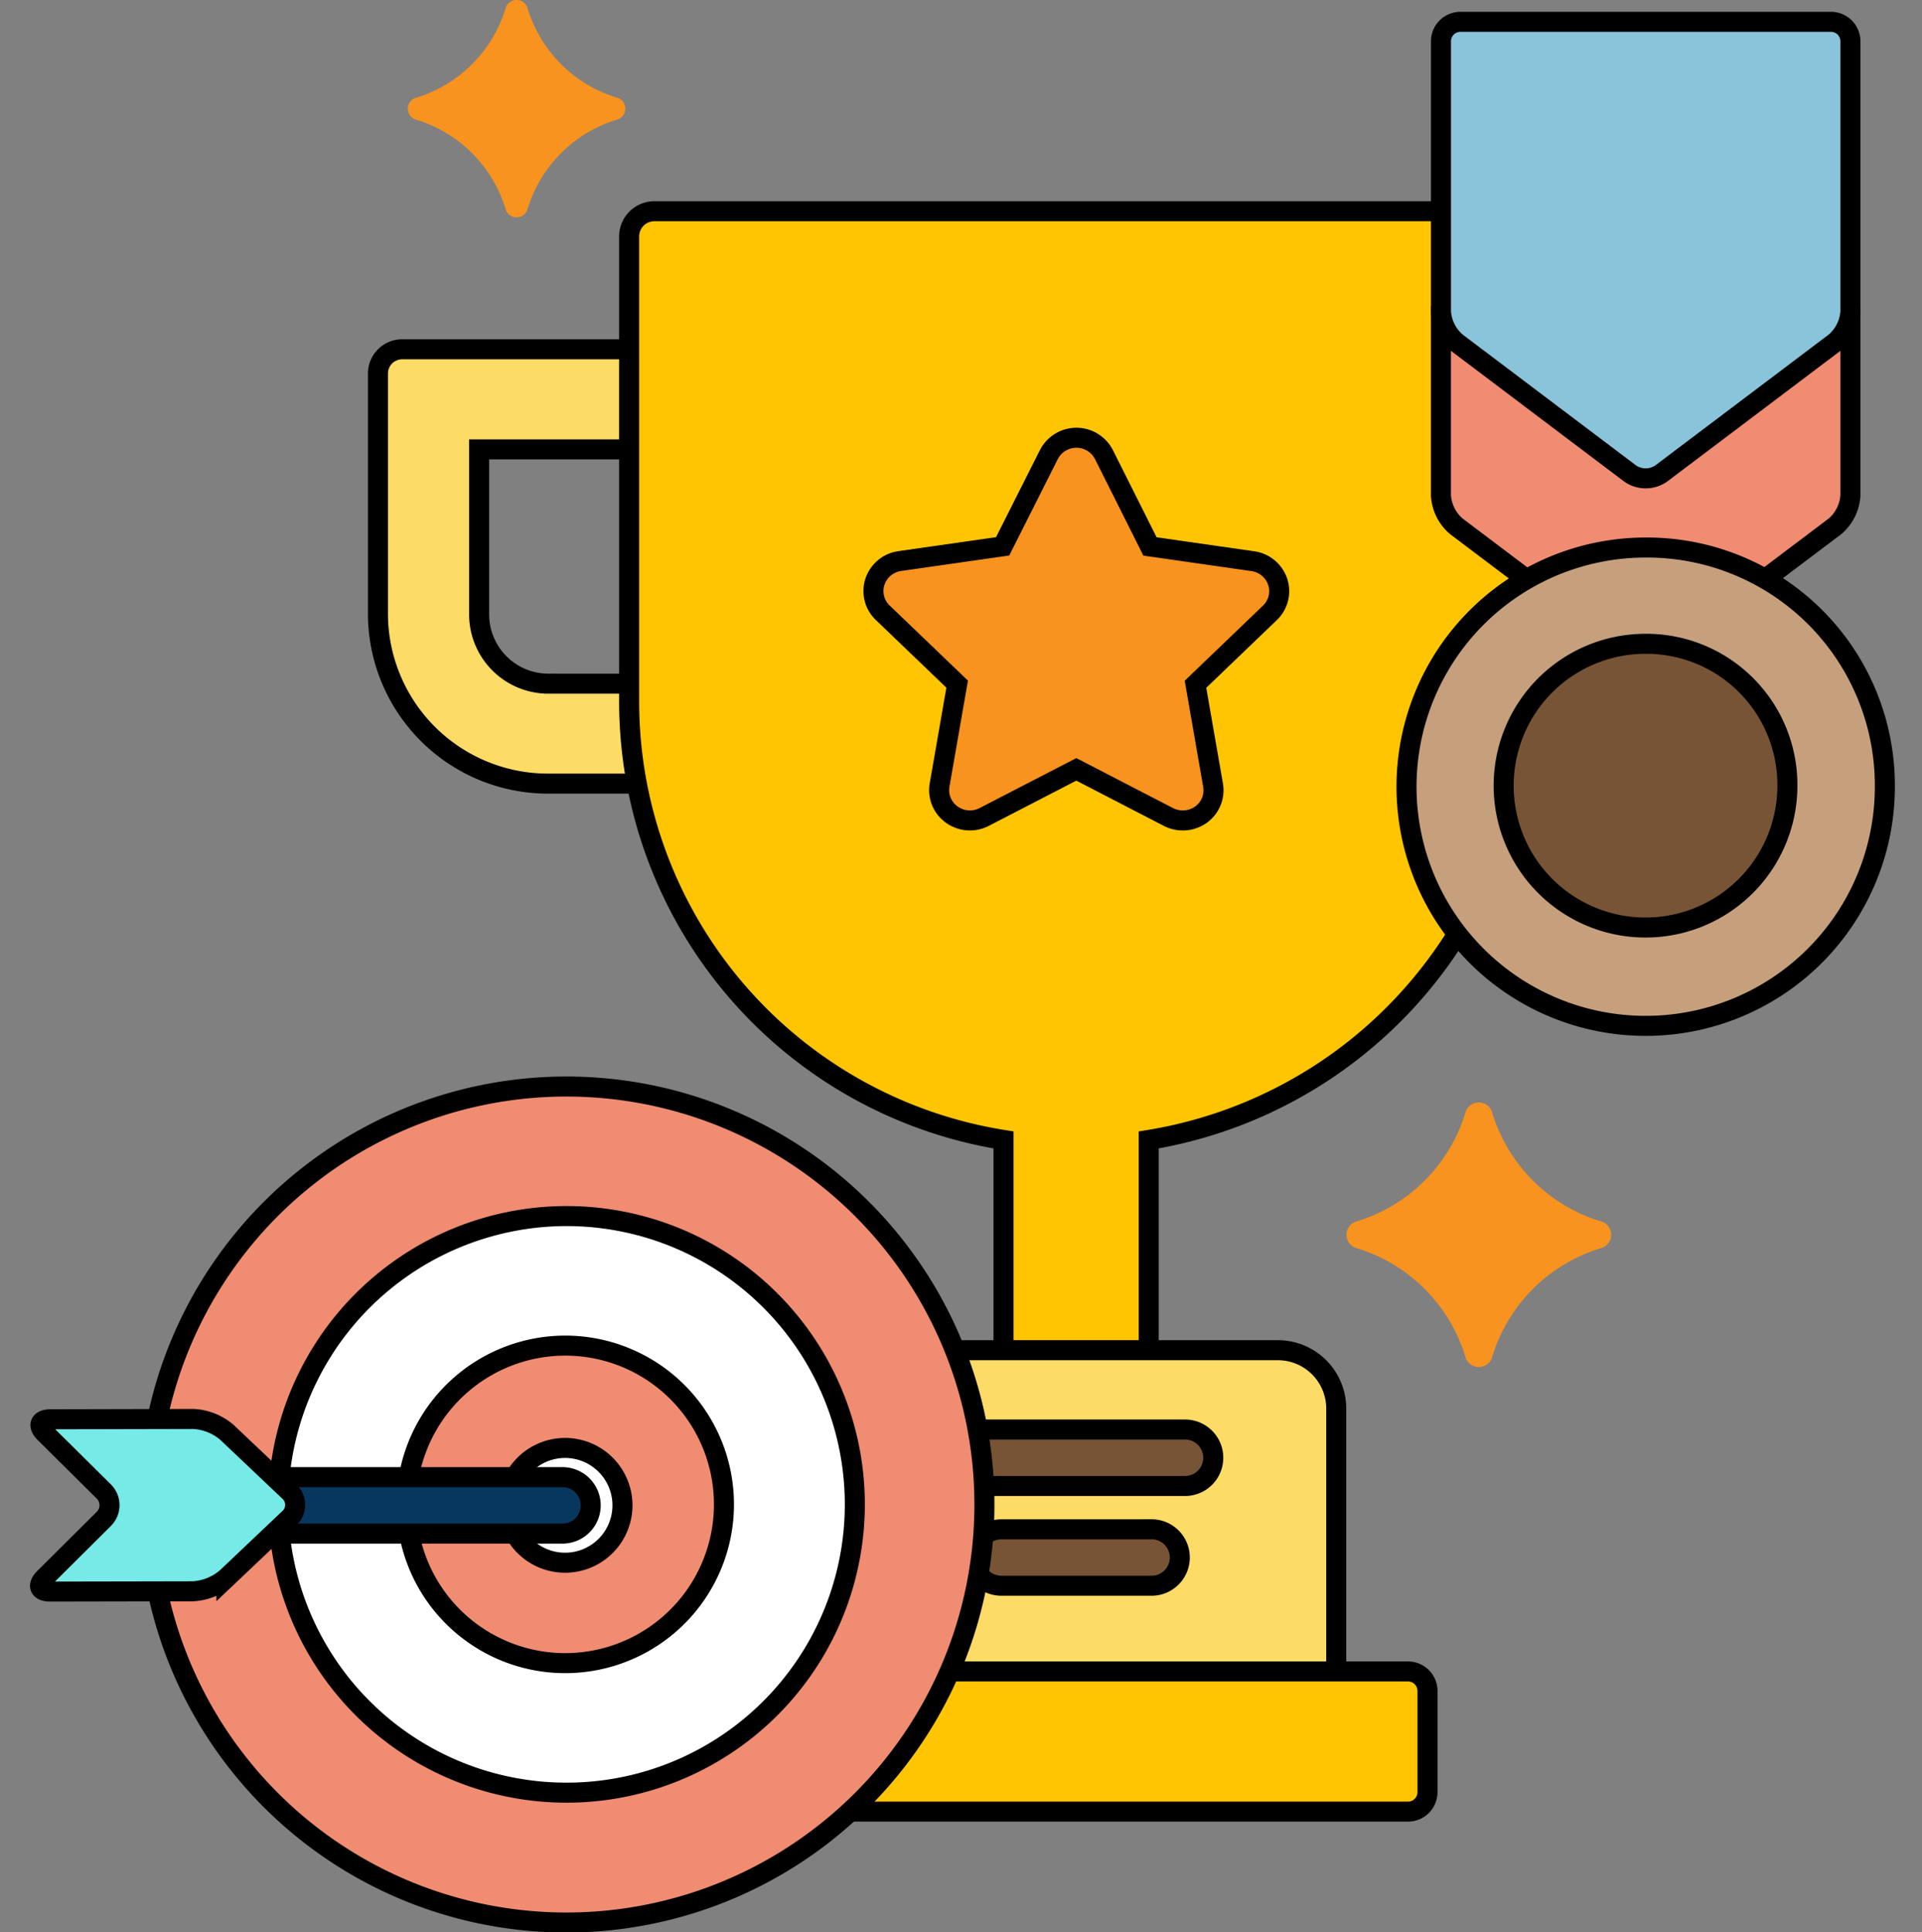 <svg xmlns="http://www.w3.org/2000/svg" width="48" height="48.25" viewBox="0 0 48 48.25">
  <rect x="0" y="0" width="48" height="48.25" fill="#808080" stroke="none"/>
  <g id="Trophy_Icon" data-name="Trophy Icon" transform="translate(-48 -521)">
    <rect id="Rectangle_199" data-name="Rectangle 199" width="48" height="48" transform="translate(48 521)" fill="#fff" opacity="0"/>
    <g id="achievement" transform="translate(48.499 521)">
      <path id="Path_2506" data-name="Path 2506" d="M96.987,101.952v-.469h-2.17a1.731,1.731,0,0,1-1.739-1.72V95.632h3.909v-2.5H91.16a.606.606,0,0,0-.609.6v6.028a4.247,4.247,0,0,0,4.266,4.219h2.36A10.921,10.921,0,0,1,96.987,101.952Zm0,0" transform="translate(-81.611 -84.409)" fill="#fcdb67" stroke="#000" stroke-width="0.5"/>
      <path id="Path_2507" data-name="Path 2507" d="M178.622,63.934a1.007,1.007,0,0,1-.349-.7V56.113H158.49a.631.631,0,0,0-.635.628V68.413a11.094,11.094,0,0,0,9.35,10.894v5.5h3.626v-5.5a11.191,11.191,0,0,0,7.8-5.294,5.742,5.742,0,0,1-1.223-3.544,5.819,5.819,0,0,1,2.963-5.047l.125-.071Zm0,0" transform="translate(-142.642 -50.838)" fill="#ffc502" stroke="#000" stroke-width="0.5"/>
      <path id="Path_2508" data-name="Path 2508" d="M248.967,360.113h-8.252a10.326,10.326,0,0,1-.181,8.116h9.886v-6.664A1.458,1.458,0,0,0,248.967,360.113Zm0,0" transform="translate(-217.548 -326.393)" fill="#fcdb67" stroke="#000" stroke-width="0.5"/>
      <path id="Path_2509" data-name="Path 2509" d="M228.194,445.445h-11.64a10.385,10.385,0,0,1-2.534,3.5h14.174a.486.486,0,0,0,.484-.484V445.93A.486.486,0,0,0,228.194,445.445Zm0,0" transform="translate(-193.527 -403.702)" fill="#ffc502" stroke="#000" stroke-width="0.5"/>
      <path id="Path_2510" data-name="Path 2510" d="M253.846,380.844H248.5a10.3,10.3,0,0,1,.164,1.41h5.187a.705.705,0,1,0,0-1.41Zm0,0" transform="translate(-224.755 -345.143)" fill="#775436" stroke="#000" stroke-width="0.5"/>
      <path id="Path_2511" data-name="Path 2511" d="M253.728,407.422h-3.751a.705.705,0,0,0-.64.409c-.014.145-.032.29-.052.433a.705.705,0,0,0,.691.567h3.752a.705.705,0,0,0,0-1.41Zm0,0" transform="translate(-225.468 -369.229)" fill="#775436" stroke="#000" stroke-width="0.5"/>
      <path id="Path_2512" data-name="Path 2512" d="M230.444,126.235a.774.774,0,0,1-.357-.087l-2.3-1.189-2.3,1.189a.777.777,0,0,1-.809-.058.75.75,0,0,1-.306-.74l.439-2.519-1.859-1.784a.748.748,0,0,1-.194-.775.765.765,0,0,1,.62-.515l2.569-.368L227.1,117.1a.773.773,0,0,1,1.378,0l1.149,2.292,2.569.368a.766.766,0,0,1,.62.515.748.748,0,0,1-.194.775l-1.859,1.784.439,2.519a.751.751,0,0,1-.306.74A.776.776,0,0,1,230.444,126.235Zm0,0" transform="translate(-201.406 -105.745)" fill="#f7931e" stroke="#000" stroke-width="0.5"/>
      <path id="Path_2513" data-name="Path 2513" d="M383.865,82.413l-4.339,3.274a.682.682,0,0,1-.774,0l-4.339-3.274a1.1,1.1,0,0,1-.387-.776v4.72a1.1,1.1,0,0,0,.387.776l1.848,1.394a5.917,5.917,0,0,1,5.756,0l1.848-1.394a1.1,1.1,0,0,0,.387-.776v-4.72A1.1,1.1,0,0,1,383.865,82.413Zm0,0" transform="translate(-338.539 -73.987)" fill="#f08c71" stroke="#000" stroke-width="0.5"/>
      <path id="Path_2514" data-name="Path 2514" d="M374.027,6.277a.486.486,0,0,1,.485-.484h9.255a.486.486,0,0,1,.485.484v6.747a1.1,1.1,0,0,1-.387.776l-4.339,3.274a.682.682,0,0,1-.774,0L374.414,13.8a1.1,1.1,0,0,1-.387-.776Zm0,0" transform="translate(-338.539 -5.248)" fill="#89c4db" stroke="#000" stroke-width="0.5"/>
      <path id="Path_2515" data-name="Path 2515" d="M376.82,151.888a5.973,5.973,0,1,1-5.973-5.907A5.94,5.94,0,0,1,376.82,151.888Zm0,0" transform="translate(-330.247 -132.307)" fill="#c6a07d" stroke="#000" stroke-width="0.5"/>
      <path id="Path_2516" data-name="Path 2516" d="M397.8,175.043a3.543,3.543,0,1,1-3.543-3.5A3.524,3.524,0,0,1,397.8,175.043Zm0,0" transform="translate(-353.661 -155.465)" fill="#775436" stroke="#000" stroke-width="0.5"/>
      <path id="Path_2517" data-name="Path 2517" d="M41.692,290.063a10.44,10.44,0,0,0-10.234,8.373l.917,0a1.313,1.313,0,0,1,.772.306l1.561,1.48a.362.362,0,0,1,0,.53l-1.571,1.49a1.32,1.32,0,0,1-.772.309l-.909,0a10.439,10.439,0,1,0,10.235-12.488Zm0,0" transform="translate(-28.045 -262.928)" fill="#f08c71" stroke="#000" stroke-width="0.5"/>
      <path id="Path_2518" data-name="Path 2518" d="M71.215,324.473a7.207,7.207,0,0,0-7.172,6.587h7.073a.611.611,0,0,1,0,1.222H64.043a7.2,7.2,0,1,0,7.172-7.809Zm0,0" transform="translate(-57.568 -294.103)" fill="#fff" stroke="#000" stroke-width="0.5"/>
      <path id="Path_2519" data-name="Path 2519" d="M102.578,358.879a3.97,3.97,0,0,0-3.917,3.352h3.818a.611.611,0,1,1,0,1.222H98.66a3.965,3.965,0,1,0,3.917-4.574Zm0,0" transform="translate(-88.962 -325.274)" fill="#f08c71" stroke="#000" stroke-width="0.5"/>
      <path id="Path_2520" data-name="Path 2520" d="M127.853,385.789a1.434,1.434,0,0,0-1.295.822h1.2a.611.611,0,0,1,0,1.222h-1.2a1.433,1.433,0,1,0,1.295-2.044Zm0,0" transform="translate(-114.241 -349.628)" fill="#fff" stroke="#000" stroke-width="0.5"/>
      <path id="Path_2521" data-name="Path 2521" d="M68.348,393.531H61.01l.453.43a.362.362,0,0,1,0,.53l-.475.45h7.36a.705.705,0,0,0,0-1.41Zm0,0" transform="translate(-54.8 -356.641)" fill="#08375e" stroke="#000" stroke-width="0.5"/>
      <path id="Path_2522" data-name="Path 2522" d="M.751,382.416c-.267,0-.33-.152-.141-.34L2.094,380.6a.482.482,0,0,0,0-.683L.62,378.456c-.189-.188-.126-.342.141-.343l3.569-.008a1.4,1.4,0,0,1,.836.332l1.561,1.48a.455.455,0,0,1,0,.667l-1.571,1.49a1.411,1.411,0,0,1-.836.335Zm0,0" transform="translate(0 -342.668)" fill="#75eae7" stroke="#000" stroke-width="0.5"/>
      <g id="Group_884" data-name="Group 884" transform="translate(9.686 0)">
        <path id="Path_2523" data-name="Path 2523" d="M352.231,299.477a.351.351,0,0,1-.324-.216,4.075,4.075,0,0,0-2.766-2.764.35.35,0,0,1,0-.646,4.075,4.075,0,0,0,2.766-2.764.35.35,0,0,1,.647,0,4.076,4.076,0,0,0,2.766,2.764.35.35,0,0,1,0,.646,4.076,4.076,0,0,0-2.766,2.764A.35.35,0,0,1,352.231,299.477Zm0,0" transform="translate(-325.484 -265.337)" fill="#f7931e"/>
        <path id="Path_2524" data-name="Path 2524" d="M102.294,5.428a.288.288,0,0,1-.266-.177,3.348,3.348,0,0,0-2.272-2.271.287.287,0,0,1,0-.531A3.349,3.349,0,0,0,102.028.177a.287.287,0,0,1,.531,0,3.35,3.35,0,0,0,2.273,2.271.287.287,0,0,1,0,.531,3.35,3.35,0,0,0-2.273,2.271A.287.287,0,0,1,102.294,5.428Zm0,0" transform="translate(-99.578 0)" fill="#f7931e"/>
      </g>
    </g>
  </g>
</svg>
